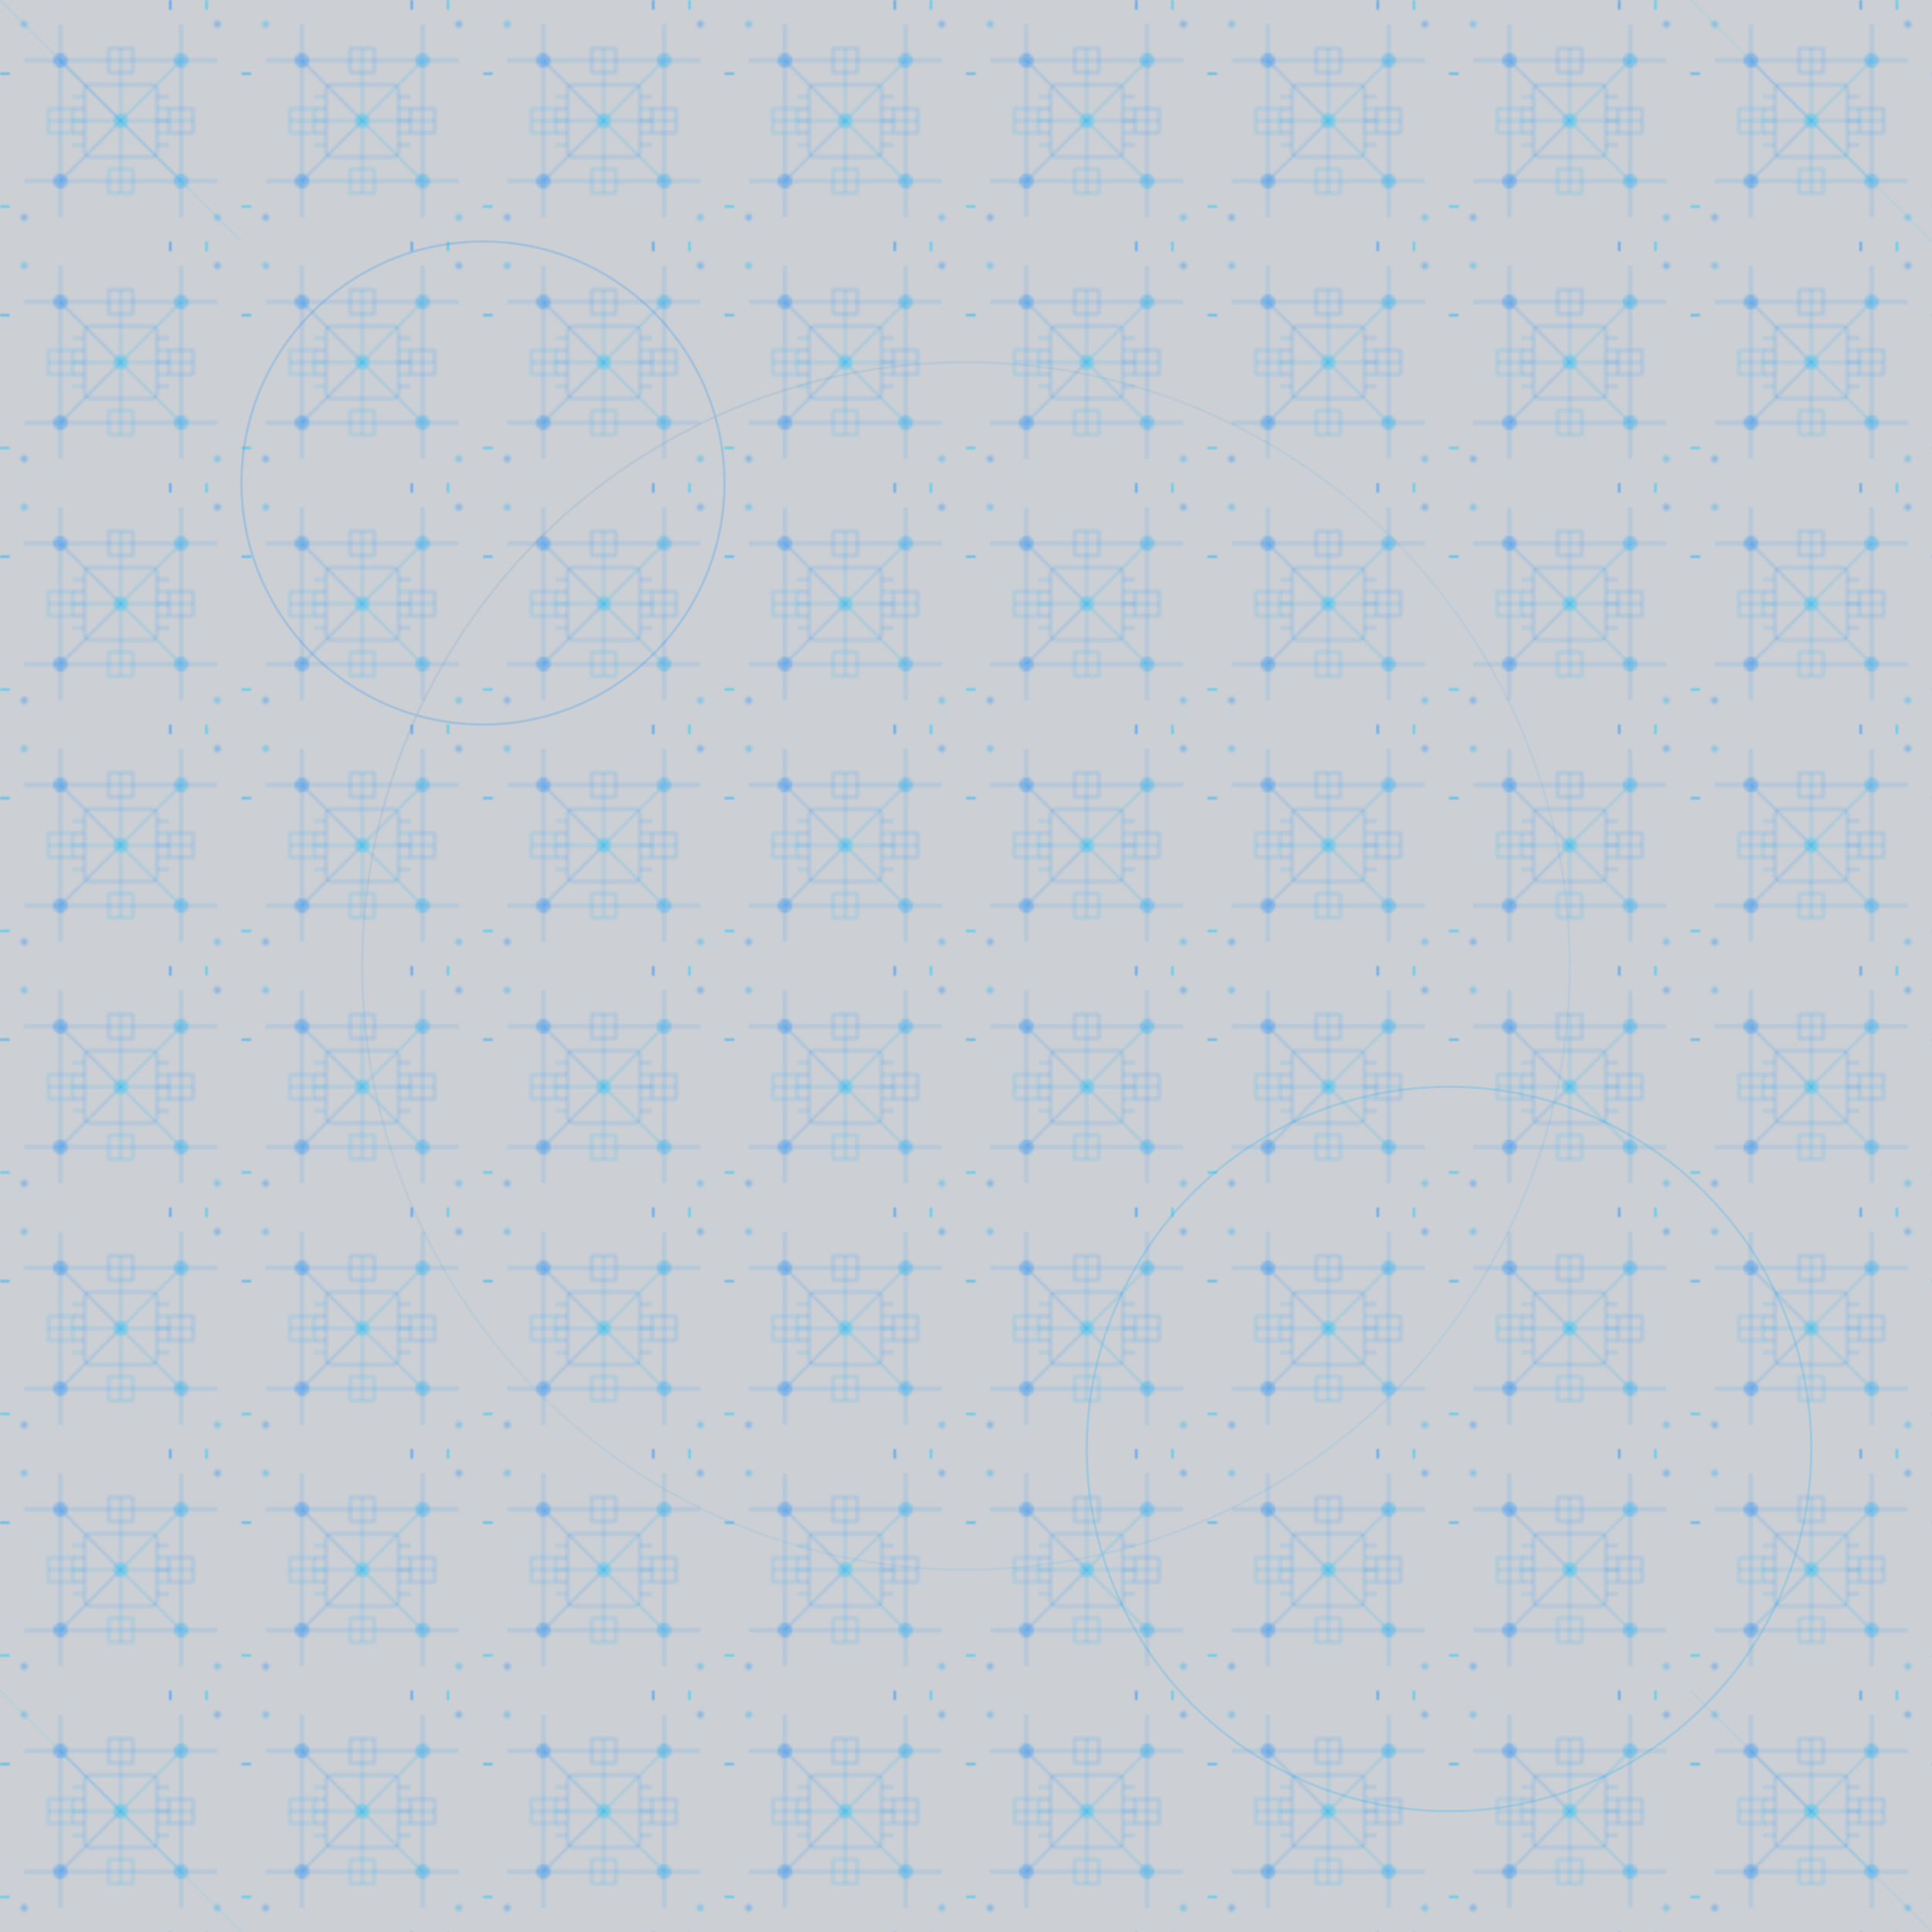 <?xml version="1.0" encoding="UTF-8" standalone="no"?>
<svg width="800" height="800" viewBox="0 0 800 800" xmlns="http://www.w3.org/2000/svg">
  <defs>
    <!-- 添加渐变定义 -->
    <linearGradient id="tech-gradient" x1="0%" y1="0%" x2="100%" y2="100%">
      <stop offset="0%" stop-color="#0055aa" stop-opacity="0.5"/>
      <stop offset="50%" stop-color="#0084ff" stop-opacity="0.3"/>
      <stop offset="100%" stop-color="#00aaff" stop-opacity="0.5"/>
    </linearGradient>
    
    <pattern id="circuit-pattern" patternUnits="userSpaceOnUse" width="100" height="100">
      <!-- 水平线 -->
      <path d="M10,25 H90" stroke="#0084ff" stroke-width="1" fill="none" opacity="0.2"/>
      <path d="M20,50 H80" stroke="#00aaff" stroke-width="1" fill="none" opacity="0.2"/>
      <path d="M10,75 H90" stroke="#0084ff" stroke-width="1" fill="none" opacity="0.2"/>
      
      <!-- 垂直线 -->
      <path d="M25,10 V90" stroke="#0084ff" stroke-width="1" fill="none" opacity="0.2"/>
      <path d="M50,20 V80" stroke="#00aaff" stroke-width="1" fill="none" opacity="0.2"/>
      <path d="M75,10 V90" stroke="#0084ff" stroke-width="1" fill="none" opacity="0.2"/>
      
      <!-- 节点 -->
      <circle cx="25" cy="25" r="3" fill="#0084ff" opacity="0.3"/>
      <circle cx="75" cy="25" r="3" fill="#00aaff" opacity="0.3"/>
      <circle cx="50" cy="50" r="3" fill="#00ccff" opacity="0.3"/>
      <circle cx="25" cy="75" r="3" fill="#0084ff" opacity="0.3"/>
      <circle cx="75" cy="75" r="3" fill="#00aaff" opacity="0.3"/>
      
      <!-- 连接线 -->
      <path d="M25,25 L50,50" stroke="#0084ff" stroke-width="1" fill="none" opacity="0.2"/>
      <path d="M75,25 L50,50" stroke="#00aaff" stroke-width="1" fill="none" opacity="0.2"/>
      <path d="M25,75 L50,50" stroke="#0084ff" stroke-width="1" fill="none" opacity="0.2"/>
      <path d="M75,75 L50,50" stroke="#00aaff" stroke-width="1" fill="none" opacity="0.2"/>
      
      <!-- 方块 -->
      <rect x="45" y="20" width="10" height="10" stroke="#0084ff" stroke-width="1" fill="none" opacity="0.2"/>
      <rect x="20" y="45" width="10" height="10" stroke="#00aaff" stroke-width="1" fill="none" opacity="0.2"/>
      <rect x="70" y="45" width="10" height="10" stroke="#0084ff" stroke-width="1" fill="none" opacity="0.2"/>
      <rect x="45" y="70" width="10" height="10" stroke="#00aaff" stroke-width="1" fill="none" opacity="0.2"/>
      
      <!-- 集成电路图案 -->
      <rect x="35" y="35" width="30" height="30" stroke="#0084ff" stroke-width="1" rx="2" ry="2" fill="none" opacity="0.2"/>
      <line x1="35" y1="40" x2="30" y2="40" stroke="#00aaff" stroke-width="1" opacity="0.2"/>
      <line x1="35" y1="45" x2="30" y2="45" stroke="#0084ff" stroke-width="1" opacity="0.2"/>
      <line x1="35" y1="50" x2="30" y2="50" stroke="#00aaff" stroke-width="1" opacity="0.2"/>
      <line x1="35" y1="55" x2="30" y2="55" stroke="#0084ff" stroke-width="1" opacity="0.2"/>
      <line x1="35" y1="60" x2="30" y2="60" stroke="#00aaff" stroke-width="1" opacity="0.2"/>
      
      <line x1="65" y1="40" x2="70" y2="40" stroke="#0084ff" stroke-width="1" opacity="0.2"/>
      <line x1="65" y1="45" x2="70" y2="45" stroke="#00aaff" stroke-width="1" opacity="0.2"/>
      <line x1="65" y1="50" x2="70" y2="50" stroke="#0084ff" stroke-width="1" opacity="0.2"/>
      <line x1="65" y1="55" x2="70" y2="55" stroke="#00aaff" stroke-width="1" opacity="0.2"/>
      <line x1="65" y1="60" x2="70" y2="60" stroke="#0084ff" stroke-width="1" opacity="0.2"/>
      
      <!-- 额外的连接点 -->
      <circle cx="10" cy="10" r="1.5" fill="#00aaff" opacity="0.3"/>
      <circle cx="10" cy="90" r="1.5" fill="#0084ff" opacity="0.3"/>
      <circle cx="90" cy="10" r="1.5" fill="#0084ff" opacity="0.3"/>
      <circle cx="90" cy="90" r="1.5" fill="#00aaff" opacity="0.3"/>
      
      <!-- 添加数据流动线 -->
      <rect x="0" y="30" width="4" height="1" fill="#00aaff" opacity="0.5">
        <animate attributeName="x" from="0" to="100" dur="3s" repeatCount="indefinite"/>
      </rect>
      
      <rect x="70" y="0" width="1" height="4" fill="#0084ff" opacity="0.5">
        <animate attributeName="y" from="0" to="100" dur="4s" repeatCount="indefinite"/>
      </rect>
      
      <rect x="85" y="0" width="1" height="4" fill="#00ccff" opacity="0.5">
        <animate attributeName="y" from="0" to="100" dur="2.5s" repeatCount="indefinite"/>
      </rect>
      
      <rect x="0" y="85" width="4" height="1" fill="#00ccff" opacity="0.5">
        <animate attributeName="x" from="0" to="100" dur="3.5s" repeatCount="indefinite"/>
      </rect>
    </pattern>
  </defs>
  
  <!-- 底层背景 -->
  <rect width="100%" height="100%" fill="#041428" opacity="0.2"/>
  
  <!-- 用电路图案填充整个SVG -->
  <rect width="100%" height="100%" fill="url(#circuit-pattern)"/>
  
  <!-- 添加额外的装饰性元素 -->
  <g opacity="0.2">
    <circle cx="200" cy="200" r="100" stroke="#0084ff" stroke-width="1" fill="none"/>
    <circle cx="600" cy="600" r="150" stroke="#00aaff" stroke-width="1" fill="none"/>
    <circle cx="400" cy="400" r="250" stroke="url(#tech-gradient)" stroke-width="1" fill="none"/>
    
    <!-- 装饰性十字线 -->
    <line x1="0" y1="0" x2="100" y2="100" stroke="#0084ff" stroke-width="1" opacity="0.3"/>
    <line x1="700" y1="0" x2="800" y2="100" stroke="#00aaff" stroke-width="1" opacity="0.3"/>
    <line x1="0" y1="700" x2="100" y2="800" stroke="#00aaff" stroke-width="1" opacity="0.3"/>
    <line x1="700" y1="700" x2="800" y2="800" stroke="#0084ff" stroke-width="1" opacity="0.3"/>
  </g>
</svg> 